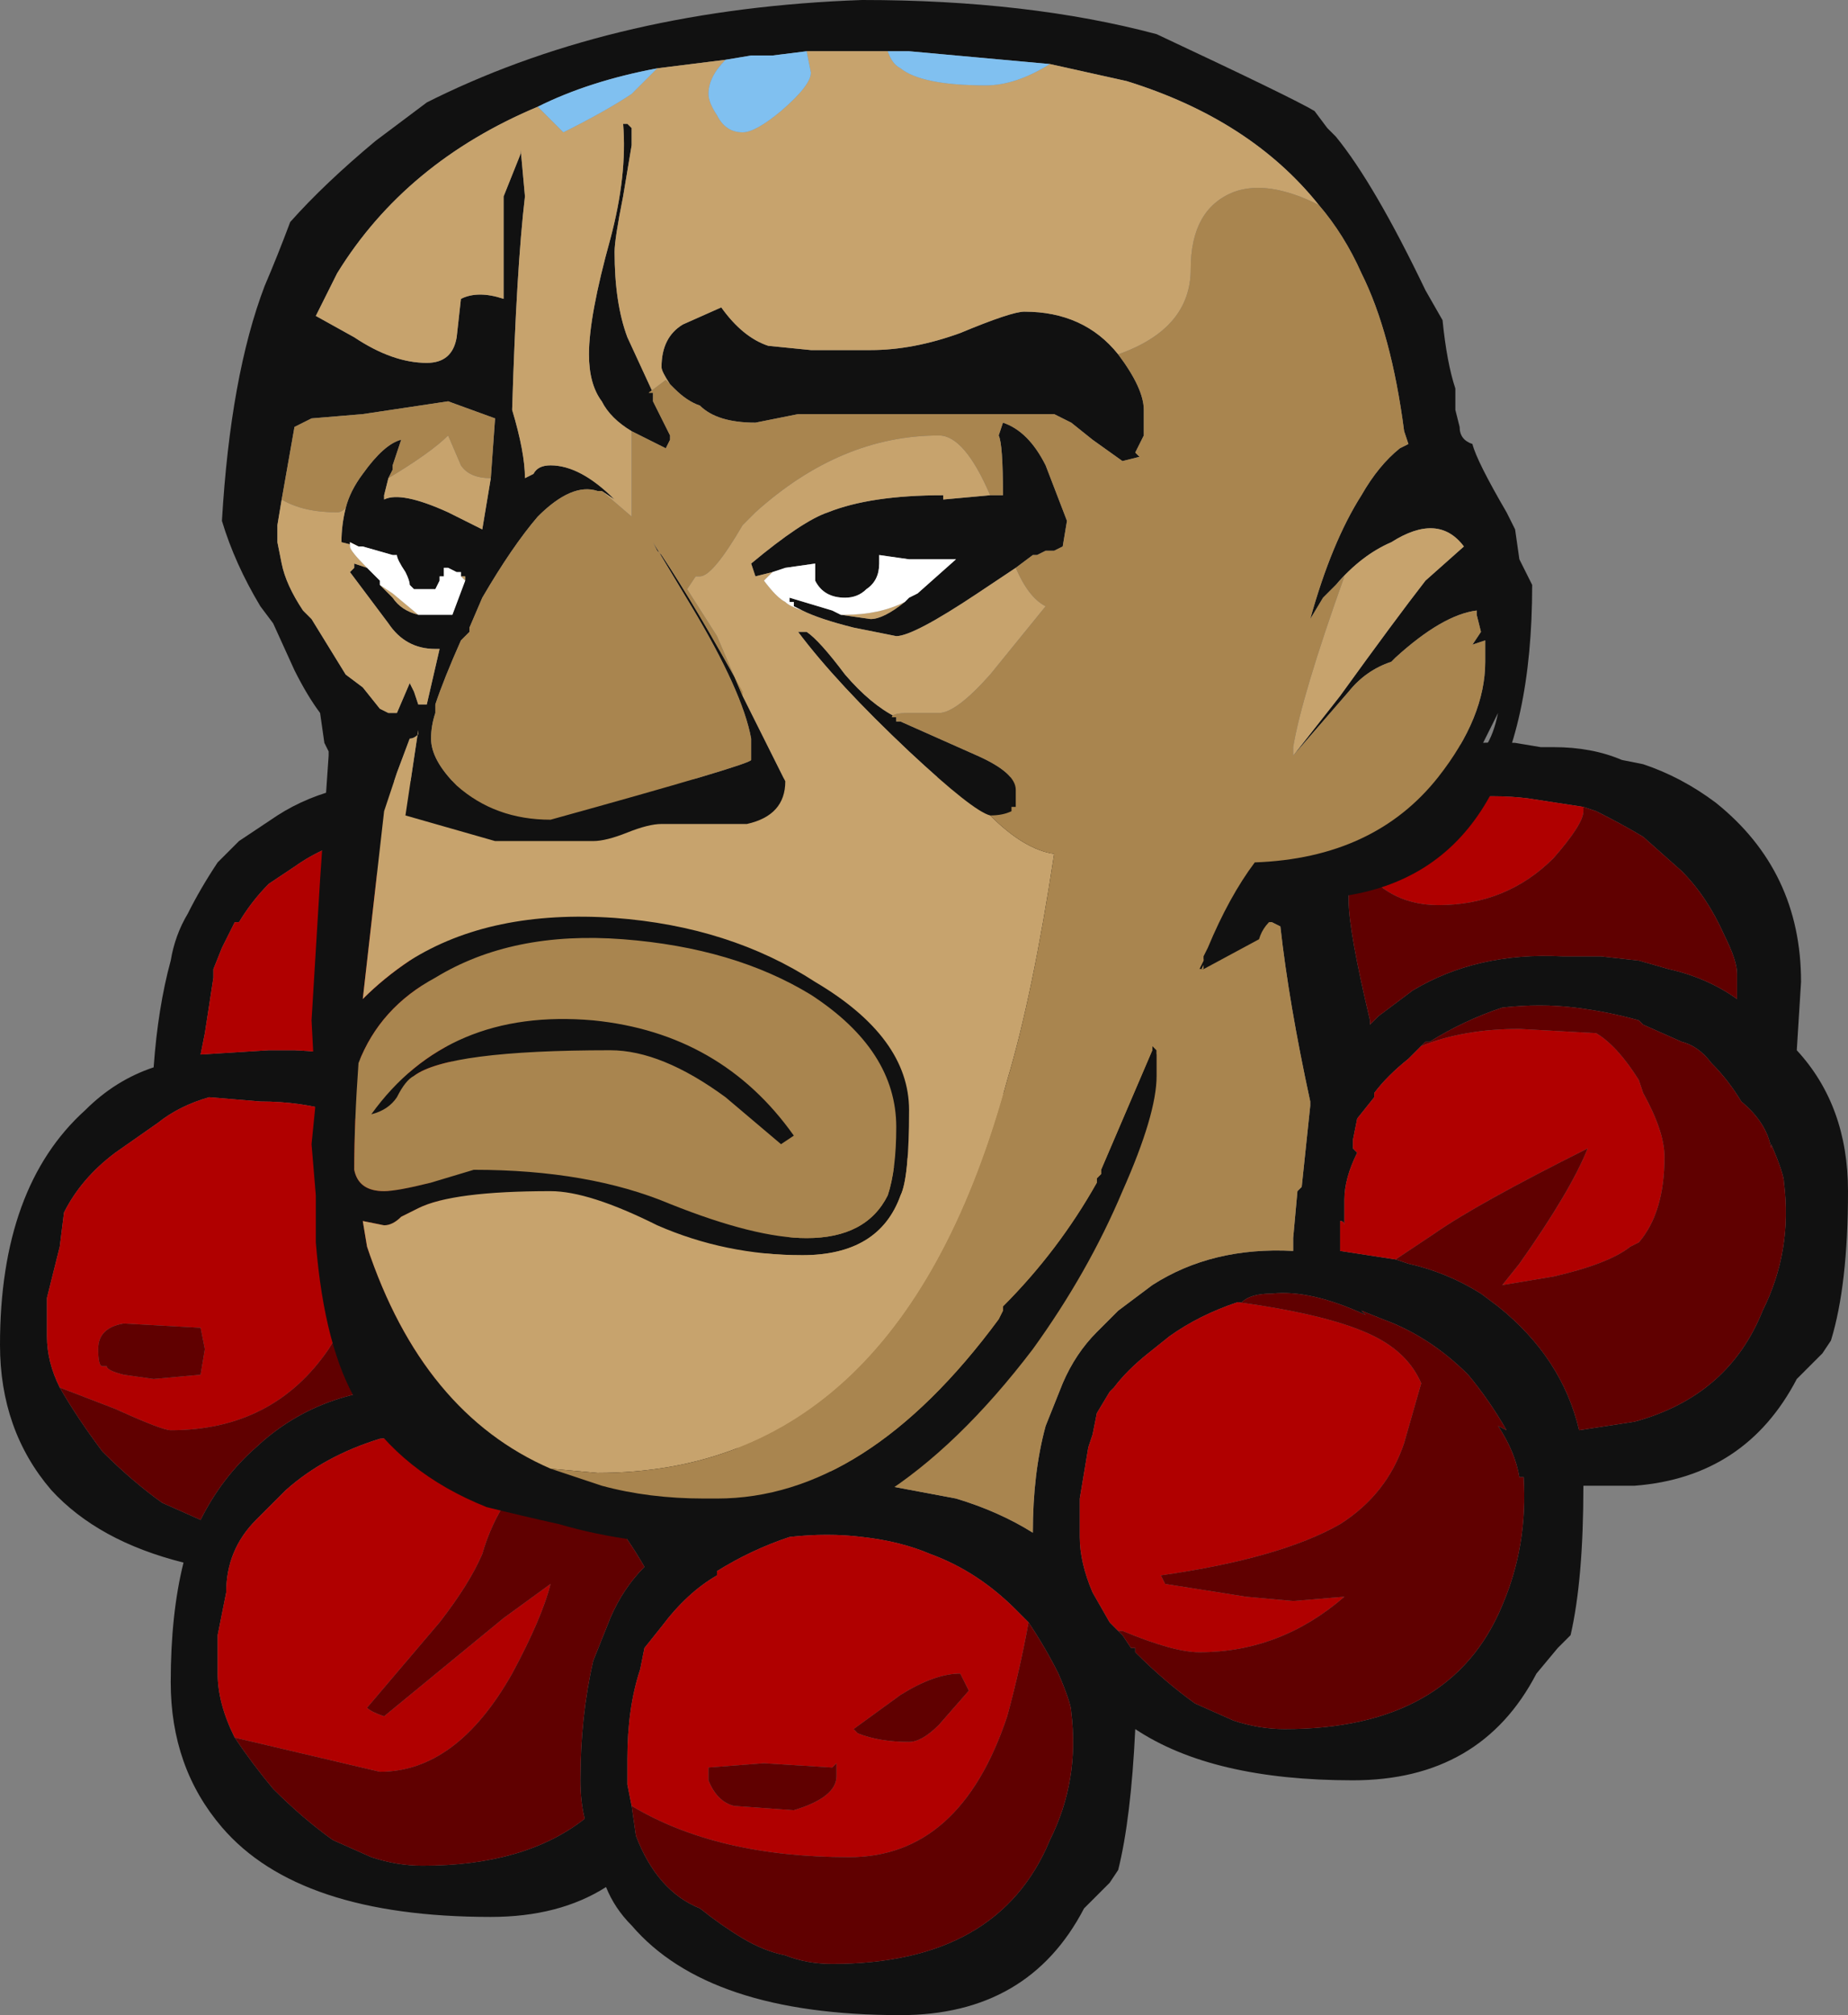<?xml version="1.0" encoding="UTF-8" standalone="no"?>
<svg xmlns:ffdec="https://www.free-decompiler.com/flash" xmlns:xlink="http://www.w3.org/1999/xlink" ffdec:objectType="shape" height="23.6px" width="21.65px" xmlns="http://www.w3.org/2000/svg">
  <rect width="100%" height="100%" fill="#808080" stroke="none"/>
  <g transform="matrix(1.0, 0.0, 0.0, 1.0, -4.7, 23.95)">
    <path d="M16.05 -14.85 L20.7 -14.85 Q21.45 -15.3 22.45 -15.25 L22.75 -15.2 22.9 -15.2 Q23.35 -15.2 23.7 -15.05 L23.95 -15.0 Q24.4 -14.85 24.8 -14.55 25.8 -13.75 25.8 -12.45 L25.75 -11.65 Q26.35 -11.0 26.35 -10.0 26.35 -8.9 26.15 -8.25 L26.05 -8.1 25.75 -7.8 Q25.15 -6.65 23.85 -6.55 L23.25 -6.55 Q23.25 -5.45 23.1 -4.8 L22.95 -4.65 22.7 -4.35 Q22.05 -3.1 20.55 -3.1 18.9 -3.1 18.0 -3.7 17.95 -2.65 17.8 -2.05 L17.7 -1.9 17.4 -1.6 Q16.75 -0.35 15.25 -0.35 13.0 -0.35 12.1 -1.4 11.9 -1.6 11.8 -1.85 11.25 -1.5 10.45 -1.5 8.2 -1.5 7.3 -2.55 6.7 -3.25 6.7 -4.25 6.7 -5.05 6.85 -5.65 5.85 -5.9 5.3 -6.5 4.7 -7.2 4.7 -8.2 4.7 -10.05 5.7 -10.95 6.05 -11.3 6.5 -11.45 6.55 -12.15 6.7 -12.7 6.75 -13.0 6.9 -13.25 7.05 -13.55 7.25 -13.85 L7.5 -14.1 7.95 -14.4 Q8.65 -14.85 9.7 -14.8 L16.05 -14.85 M23.25 -14.5 L22.6 -14.6 Q22.2 -14.65 21.75 -14.6 L20.55 -13.95 20.5 -13.9 20.5 -13.4 Q20.5 -13.05 20.75 -12.0 L20.75 -11.95 20.85 -12.05 21.25 -12.35 Q22.0 -12.8 23.0 -12.75 L23.45 -12.75 23.9 -12.7 24.25 -12.6 Q24.7 -12.5 25.05 -12.25 L25.05 -12.55 Q25.05 -12.7 24.9 -13.0 24.7 -13.45 24.4 -13.75 L23.95 -14.15 Q23.7 -14.3 23.4 -14.45 L23.25 -14.5 M8.95 -14.15 Q8.5 -14.05 8.15 -13.8 L7.85 -13.6 Q7.65 -13.4 7.5 -13.15 L7.45 -13.15 7.3 -12.85 7.2 -12.6 7.2 -12.5 7.1 -11.85 7.05 -11.6 7.85 -11.65 8.15 -11.65 Q9.35 -11.6 10.2 -11.0 L8.95 -14.15 M9.4 -10.55 Q8.7 -11.05 7.75 -11.05 L7.15 -11.1 Q6.8 -11.0 6.55 -10.8 L6.05 -10.45 Q5.65 -10.15 5.45 -9.75 L5.4 -9.35 5.25 -8.75 5.25 -8.3 Q5.25 -8.0 5.4 -7.7 5.6 -7.35 5.9 -6.95 6.25 -6.6 6.6 -6.35 L7.05 -6.15 Q7.3 -6.65 7.7 -7.0 8.5 -7.75 9.75 -7.7 L10.15 -8.6 10.35 -9.3 9.4 -10.55 M10.4 -6.7 L10.0 -7.1 Q9.6 -7.15 9.15 -7.1 8.5 -6.9 8.05 -6.5 L7.7 -6.15 Q7.35 -5.8 7.35 -5.3 L7.25 -4.8 7.25 -4.35 Q7.25 -4.0 7.45 -3.6 7.65 -3.3 7.9 -3.0 8.25 -2.65 8.6 -2.4 L9.05 -2.2 Q9.35 -2.1 9.65 -2.1 10.85 -2.1 11.55 -2.65 11.5 -2.85 11.5 -3.1 11.5 -3.85 11.65 -4.5 L11.85 -5.0 Q12.0 -5.35 12.25 -5.6 12.05 -5.95 11.8 -6.25 L10.4 -6.7 M11.1 -7.55 L15.1 -6.55 15.9 -6.4 Q16.4 -6.25 16.8 -6.0 16.8 -6.7 16.95 -7.25 L17.15 -7.75 Q17.3 -8.1 17.55 -8.35 L17.8 -8.6 18.2 -8.9 Q18.9 -9.35 19.85 -9.3 L19.85 -9.45 19.9 -10.0 19.95 -10.05 20.05 -11.0 20.05 -11.05 Q19.8 -12.2 19.7 -13.1 L19.6 -13.15 19.45 -13.15 11.1 -7.55 M21.05 -9.2 L21.2 -9.15 Q21.65 -9.05 22.05 -8.8 L22.25 -8.65 Q23.0 -8.05 23.2 -7.2 L23.85 -7.3 Q24.95 -7.6 25.35 -8.6 25.7 -9.3 25.6 -10.1 25.6 -10.2 25.45 -10.55 L25.45 -10.5 Q25.4 -10.8 25.1 -11.05 24.95 -11.3 24.75 -11.5 24.6 -11.7 24.4 -11.75 L23.95 -11.95 23.9 -12.0 Q23.55 -12.1 23.15 -12.15 22.75 -12.2 22.3 -12.15 21.85 -12.0 21.45 -11.75 L21.4 -11.75 21.2 -11.55 Q20.95 -11.35 20.8 -11.15 L20.8 -11.1 20.6 -10.85 20.55 -10.6 20.55 -10.5 20.6 -10.45 Q20.45 -10.15 20.45 -9.9 L20.45 -9.6 Q20.45 -9.65 20.4 -9.65 L20.4 -9.3 21.05 -9.2 M19.2 -8.7 Q18.75 -8.55 18.4 -8.3 L18.15 -8.1 Q17.9 -7.9 17.75 -7.7 L17.7 -7.65 17.55 -7.4 17.5 -7.15 17.45 -7.0 17.35 -6.4 17.35 -5.95 Q17.35 -5.65 17.5 -5.3 L17.7 -4.95 17.8 -4.85 17.85 -4.8 17.95 -4.65 18.0 -4.65 18.0 -4.6 Q18.35 -4.25 18.7 -4.0 L19.15 -3.8 Q19.45 -3.7 19.75 -3.7 21.7 -3.7 22.3 -5.15 22.6 -5.85 22.55 -6.65 L22.5 -6.65 Q22.45 -6.95 22.25 -7.25 L22.35 -7.2 Q22.15 -7.55 21.9 -7.85 21.45 -8.3 20.9 -8.5 L20.65 -8.6 20.7 -8.55 Q20.05 -8.85 19.6 -8.8 19.35 -8.8 19.25 -8.7 L19.2 -8.7 M16.75 -4.95 L16.6 -5.1 Q16.15 -5.55 15.6 -5.75 15.25 -5.9 14.8 -5.95 14.4 -6.0 13.95 -5.95 13.5 -5.8 13.1 -5.55 L13.1 -5.5 Q12.75 -5.3 12.45 -4.9 L12.45 -4.9 12.25 -4.65 12.2 -4.4 Q12.05 -3.95 12.05 -3.35 L12.05 -3.05 12.1 -2.8 12.15 -2.45 Q12.4 -1.8 12.9 -1.6 13.15 -1.4 13.4 -1.25 13.65 -1.1 13.9 -1.05 14.15 -0.95 14.45 -0.95 16.4 -0.95 17.0 -2.4 17.35 -3.1 17.25 -3.9 17.25 -4.0 17.1 -4.35 16.95 -4.65 16.75 -4.95" fill="#111111" fill-rule="evenodd" stroke="none"/>
    <path d="M11.1 -7.55 L19.45 -13.15 19.6 -13.15 19.7 -13.1 Q19.8 -12.2 20.05 -11.05 L20.05 -11.0 19.95 -10.05 19.9 -10.0 19.85 -9.45 19.85 -9.3 Q18.9 -9.35 18.2 -8.9 L17.8 -8.6 17.55 -8.35 Q17.3 -8.1 17.15 -7.75 L16.95 -7.25 Q16.8 -6.7 16.8 -6.0 16.4 -6.25 15.9 -6.4 L15.1 -6.55 11.1 -7.55" fill="#a9854f" fill-rule="evenodd" stroke="none"/>
    <path d="M20.55 -13.95 L21.75 -14.6 Q22.2 -14.65 22.6 -14.6 L23.25 -14.5 23.25 -14.45 Q23.25 -14.3 22.9 -13.9 22.35 -13.35 21.55 -13.35 20.9 -13.35 20.55 -13.95 M5.4 -7.7 Q5.25 -8.0 5.25 -8.3 L5.25 -8.75 5.4 -9.35 5.45 -9.75 Q5.65 -10.15 6.05 -10.45 L6.55 -10.8 Q6.8 -11.0 7.15 -11.1 L7.75 -11.05 Q8.7 -11.05 9.4 -10.55 L9.15 -9.65 Q8.9 -8.7 8.55 -8.15 7.9 -7.2 6.7 -7.2 6.6 -7.2 6.05 -7.45 L5.4 -7.7 M8.95 -14.15 L10.2 -11.0 Q9.35 -11.6 8.15 -11.65 L7.85 -11.65 7.05 -11.6 7.1 -11.85 7.2 -12.5 7.2 -12.6 7.3 -12.85 7.45 -13.15 7.5 -13.15 Q7.65 -13.4 7.85 -13.6 L8.15 -13.8 Q8.5 -14.05 8.95 -14.15 M10.15 -8.6 L9.75 -7.7 10.15 -8.6 M7.1 -8.15 L7.05 -8.4 6.15 -8.45 Q5.85 -8.4 5.85 -8.15 5.85 -7.95 5.9 -7.95 L5.95 -7.95 Q5.95 -7.9 6.15 -7.85 L6.5 -7.8 7.05 -7.85 7.1 -8.15 M7.45 -3.6 Q7.25 -4.0 7.25 -4.35 L7.25 -4.8 7.35 -5.3 Q7.35 -5.8 7.7 -6.15 L8.05 -6.5 Q8.5 -6.9 9.15 -7.1 9.6 -7.15 10.0 -7.1 L10.4 -6.7 10.65 -6.4 Q10.45 -6.1 10.35 -5.75 10.2 -5.4 9.85 -4.95 L9.0 -3.95 Q9.05 -3.9 9.2 -3.85 L10.6 -5.0 11.15 -5.4 Q11.05 -5.0 10.7 -4.35 10.05 -3.2 9.15 -3.2 L7.45 -3.6 M21.4 -11.75 L21.35 -11.7 Q21.85 -11.9 22.5 -11.9 L23.4 -11.85 Q23.65 -11.7 23.9 -11.3 L23.95 -11.15 Q24.2 -10.7 24.2 -10.4 24.2 -9.75 23.9 -9.4 L23.8 -9.35 Q23.55 -9.15 22.9 -9.0 L22.3 -8.9 22.5 -9.15 Q23.1 -10.0 23.3 -10.5 22.0 -9.85 21.5 -9.5 L21.05 -9.2 20.4 -9.3 20.4 -9.65 Q20.45 -9.65 20.45 -9.6 L20.45 -9.9 Q20.45 -10.15 20.6 -10.45 L20.55 -10.5 20.55 -10.6 20.6 -10.85 20.8 -11.1 20.8 -11.15 Q20.95 -11.35 21.2 -11.55 L21.4 -11.75 M17.8 -4.85 L17.7 -4.95 17.5 -5.3 Q17.35 -5.65 17.35 -5.95 L17.35 -6.4 17.45 -7.0 17.5 -7.15 17.55 -7.4 17.7 -7.65 17.75 -7.7 Q17.9 -7.9 18.15 -8.1 L18.4 -8.3 Q18.75 -8.55 19.2 -8.7 20.3 -8.55 20.8 -8.3 21.2 -8.1 21.35 -7.75 L21.15 -7.05 Q20.95 -6.45 20.4 -6.1 19.7 -5.7 18.3 -5.5 L18.35 -5.4 19.3 -5.25 19.85 -5.2 20.45 -5.25 Q19.7 -4.6 18.75 -4.6 18.45 -4.6 17.85 -4.85 L17.8 -4.85 M12.1 -2.8 L12.05 -3.05 12.05 -3.35 Q12.05 -3.95 12.2 -4.4 L12.25 -4.65 12.45 -4.9 12.45 -4.9 Q12.75 -5.3 13.1 -5.5 L13.1 -5.55 Q13.5 -5.8 13.95 -5.95 14.4 -6.0 14.8 -5.95 15.25 -5.9 15.6 -5.75 16.15 -5.55 16.6 -5.1 L16.75 -4.95 Q16.65 -4.4 16.5 -3.85 15.95 -2.2 14.65 -2.2 13.1 -2.2 12.1 -2.8 M13.3 -2.8 L14.0 -2.75 Q14.5 -2.9 14.5 -3.15 L14.5 -3.3 14.45 -3.25 13.65 -3.3 13.0 -3.25 13.0 -3.1 Q13.1 -2.85 13.3 -2.8 M14.7 -3.7 L14.75 -3.65 Q15.0 -3.55 15.35 -3.55 15.5 -3.55 15.7 -3.75 L16.05 -4.15 15.95 -4.35 Q15.65 -4.35 15.25 -4.1 L14.7 -3.7" fill="#b00000" fill-rule="evenodd" stroke="none"/>
    <path d="M20.55 -13.95 Q20.9 -13.35 21.55 -13.35 22.35 -13.35 22.9 -13.9 23.25 -14.3 23.25 -14.45 L23.25 -14.5 23.4 -14.45 Q23.7 -14.3 23.95 -14.15 L24.4 -13.75 Q24.7 -13.45 24.9 -13.0 25.05 -12.7 25.05 -12.55 L25.05 -12.25 Q24.7 -12.5 24.25 -12.6 L23.9 -12.7 23.45 -12.75 23.0 -12.75 Q22.0 -12.8 21.25 -12.35 L20.85 -12.05 20.75 -11.95 20.75 -12.0 Q20.5 -13.05 20.5 -13.4 L20.5 -13.9 20.55 -13.95 M5.4 -7.7 L6.05 -7.45 Q6.6 -7.2 6.7 -7.2 7.9 -7.2 8.55 -8.15 8.9 -8.7 9.15 -9.65 L9.4 -10.55 10.35 -9.3 10.15 -8.6 9.75 -7.7 Q8.5 -7.75 7.7 -7.0 7.3 -6.65 7.05 -6.15 L6.6 -6.35 Q6.25 -6.6 5.9 -6.95 5.6 -7.35 5.4 -7.7 M7.1 -8.15 L7.05 -7.85 6.5 -7.8 6.15 -7.85 Q5.95 -7.9 5.95 -7.95 L5.9 -7.95 Q5.85 -7.95 5.85 -8.15 5.85 -8.4 6.15 -8.45 L7.05 -8.4 7.1 -8.15 M10.4 -6.7 L11.8 -6.25 Q12.05 -5.95 12.25 -5.6 12.0 -5.35 11.85 -5.0 L11.65 -4.5 Q11.5 -3.85 11.5 -3.1 11.5 -2.85 11.55 -2.65 10.85 -2.1 9.65 -2.1 9.35 -2.1 9.05 -2.2 L8.6 -2.4 Q8.25 -2.65 7.9 -3.0 7.65 -3.3 7.45 -3.6 L9.15 -3.2 Q10.05 -3.2 10.7 -4.35 11.05 -5.0 11.15 -5.4 L10.6 -5.0 9.2 -3.85 Q9.05 -3.9 9.0 -3.95 L9.85 -4.95 Q10.2 -5.4 10.35 -5.75 10.45 -6.1 10.65 -6.4 L10.4 -6.7 M21.4 -11.75 L21.45 -11.75 Q21.85 -12.0 22.3 -12.15 22.75 -12.2 23.15 -12.15 23.55 -12.1 23.9 -12.0 L23.95 -11.95 24.4 -11.75 Q24.6 -11.7 24.75 -11.5 24.95 -11.3 25.1 -11.05 25.4 -10.8 25.45 -10.5 L25.45 -10.55 Q25.6 -10.2 25.6 -10.1 25.7 -9.3 25.35 -8.6 24.95 -7.6 23.85 -7.3 L23.2 -7.2 Q23.0 -8.05 22.25 -8.65 L22.05 -8.8 Q21.65 -9.05 21.2 -9.15 L21.05 -9.2 21.5 -9.5 Q22.0 -9.85 23.3 -10.5 23.1 -10.0 22.5 -9.15 L22.3 -8.9 22.9 -9.0 Q23.55 -9.15 23.8 -9.35 L23.9 -9.4 Q24.2 -9.75 24.2 -10.4 24.2 -10.7 23.95 -11.15 L23.9 -11.3 Q23.65 -11.7 23.4 -11.85 L22.5 -11.9 Q21.85 -11.9 21.35 -11.7 L21.4 -11.75 M19.2 -8.7 L19.25 -8.7 Q19.35 -8.8 19.6 -8.8 20.05 -8.85 20.7 -8.55 L20.65 -8.6 20.9 -8.5 Q21.45 -8.3 21.9 -7.85 22.15 -7.55 22.35 -7.2 L22.25 -7.25 Q22.45 -6.95 22.5 -6.65 L22.55 -6.65 Q22.6 -5.85 22.3 -5.15 21.7 -3.7 19.75 -3.7 19.45 -3.7 19.15 -3.8 L18.7 -4.0 Q18.35 -4.25 18.0 -4.6 L18.0 -4.65 17.95 -4.65 17.85 -4.8 17.8 -4.85 17.85 -4.85 Q18.45 -4.6 18.75 -4.6 19.7 -4.6 20.45 -5.25 L19.85 -5.2 19.3 -5.25 18.35 -5.4 18.3 -5.5 Q19.7 -5.7 20.4 -6.1 20.95 -6.45 21.15 -7.05 L21.35 -7.75 Q21.2 -8.1 20.8 -8.3 20.3 -8.55 19.2 -8.7 M12.1 -2.8 Q13.1 -2.2 14.65 -2.2 15.95 -2.2 16.5 -3.85 16.65 -4.4 16.75 -4.95 16.95 -4.65 17.1 -4.35 17.25 -4.0 17.25 -3.9 17.35 -3.1 17.0 -2.4 16.4 -0.95 14.45 -0.95 14.15 -0.95 13.9 -1.05 13.65 -1.1 13.4 -1.25 13.15 -1.4 12.9 -1.6 12.4 -1.8 12.15 -2.45 L12.1 -2.8 M14.7 -3.7 L15.25 -4.1 Q15.65 -4.35 15.95 -4.35 L16.05 -4.15 15.7 -3.75 Q15.5 -3.55 15.35 -3.55 15.0 -3.55 14.75 -3.65 L14.7 -3.7 M13.3 -2.8 Q13.1 -2.85 13.0 -3.1 L13.0 -3.25 13.65 -3.3 14.45 -3.25 14.5 -3.3 14.5 -3.15 Q14.5 -2.9 14.0 -2.75 L13.3 -2.8" fill="#600000" fill-rule="evenodd" stroke="none"/>
    <path d="M18.25 -11.6 L18.25 -11.35 Q18.25 -10.9 17.85 -10.0 17.45 -9.05 16.8 -8.15 15.05 -5.85 13.15 -5.85 12.1 -5.85 11.25 -6.1 10.8 -6.2 10.4 -6.3 9.4 -6.7 8.9 -7.5 8.5 -8.15 8.4 -9.4 L8.4 -9.95 8.35 -10.55 8.4 -11.05 8.35 -12.0 8.45 -13.65 8.55 -15.1 8.55 -15.15 8.5 -15.25 8.45 -15.6 Q8.3 -15.8 8.15 -16.1 L7.9 -16.65 7.75 -16.85 Q7.45 -17.35 7.3 -17.85 7.4 -19.55 7.8 -20.6 7.95 -20.95 8.1 -21.35 8.5 -21.8 9.1 -22.3 L9.7 -22.75 9.8 -22.8 Q11.95 -23.85 14.8 -23.95 16.75 -23.95 18.25 -23.55 19.85 -22.8 20.1 -22.65 L20.25 -22.45 20.35 -22.35 Q20.8 -21.8 21.4 -20.55 L21.6 -20.2 Q21.65 -19.7 21.75 -19.4 L21.75 -19.15 21.8 -18.95 Q21.8 -18.8 21.95 -18.75 22.0 -18.55 22.35 -17.95 L22.45 -17.75 22.5 -17.4 22.65 -17.1 Q22.65 -13.75 20.4 -13.45 L20.35 -13.4 20.15 -13.4 Q19.55 -13.3 19.45 -12.95 L18.8 -12.6 18.75 -12.6 18.8 -12.7 18.8 -12.75 18.85 -12.85 Q19.1 -13.45 19.4 -13.85 20.8 -13.9 21.55 -14.85 22.1 -15.55 22.1 -16.2 L22.1 -16.45 21.95 -16.4 22.05 -16.55 22.0 -16.75 22.0 -16.8 Q21.6 -16.75 21.05 -16.25 L21.0 -16.2 Q20.7 -16.1 20.5 -15.85 L19.85 -15.1 20.4 -15.8 Q21.05 -16.7 21.4 -17.15 L21.85 -17.55 Q21.55 -17.95 21.0 -17.6 20.65 -17.45 20.35 -17.1 L20.2 -16.95 20.05 -16.7 Q20.3 -17.6 20.65 -18.15 20.85 -18.5 21.1 -18.7 L21.2 -18.75 21.15 -18.9 Q21.0 -20.05 20.65 -20.75 20.45 -21.2 20.15 -21.55 19.35 -22.55 17.9 -23.0 L17.0 -23.2 15.35 -23.35 15.1 -23.35 14.15 -23.35 13.75 -23.3 13.5 -23.3 13.2 -23.25 12.4 -23.15 Q11.6 -23.0 11.0 -22.7 9.45 -22.05 8.65 -20.75 L8.4 -20.25 8.85 -20.0 Q9.3 -19.7 9.7 -19.7 10.0 -19.7 10.05 -20.0 L10.1 -20.45 Q10.3 -20.55 10.6 -20.45 L10.6 -21.65 10.8 -22.15 10.8 -22.2 10.85 -21.65 Q10.75 -20.8 10.7 -19.15 10.85 -18.65 10.85 -18.35 L10.95 -18.4 Q11.0 -18.5 11.15 -18.5 11.5 -18.5 11.9 -18.1 L11.75 -18.2 11.7 -18.2 Q11.4 -18.3 11.0 -17.9 10.7 -17.55 10.35 -16.95 L10.2 -16.6 10.2 -16.55 10.1 -16.45 Q9.9 -16.0 9.8 -15.7 L9.8 -15.6 Q9.75 -15.45 9.75 -15.3 9.75 -15.05 10.05 -14.75 10.5 -14.35 11.15 -14.35 13.5 -15.0 13.5 -15.05 L13.5 -15.3 Q13.4 -15.85 12.8 -16.85 L12.35 -17.6 12.4 -17.5 12.45 -17.45 Q12.85 -16.85 13.4 -15.85 L13.4 -15.8 13.9 -14.8 Q13.9 -14.4 13.45 -14.3 L12.45 -14.3 Q12.3 -14.3 12.05 -14.2 11.8 -14.1 11.65 -14.1 10.6 -14.1 10.5 -14.1 L9.45 -14.4 9.6 -15.4 9.6 -15.35 Q9.55 -15.3 9.5 -15.3 L9.35 -14.9 9.2 -14.45 8.95 -12.25 Q9.2 -12.5 9.5 -12.7 10.45 -13.3 11.9 -13.2 13.25 -13.1 14.25 -12.45 15.35 -11.8 15.35 -10.95 15.35 -10.15 15.25 -9.95 15.0 -9.25 14.1 -9.25 13.2 -9.25 12.4 -9.6 11.6 -10.0 11.15 -10.0 10.0 -10.0 9.6 -9.8 L9.4 -9.7 Q9.3 -9.6 9.2 -9.6 L8.95 -9.65 9.0 -9.35 Q9.65 -7.4 11.15 -6.75 L11.75 -6.55 Q12.3 -6.4 12.95 -6.4 L13.1 -6.4 Q14.85 -6.4 16.4 -8.5 L16.45 -8.6 16.45 -8.65 Q17.1 -9.3 17.55 -10.1 L17.55 -10.15 17.6 -10.2 17.6 -10.25 18.2 -11.65 18.2 -11.7 18.25 -11.65 18.25 -11.6 M12.1 -18.9 Q11.85 -19.05 11.75 -19.25 11.6 -19.45 11.6 -19.8 11.6 -20.25 11.85 -21.15 12.05 -21.9 12.0 -22.5 L12.05 -22.5 12.1 -22.45 12.1 -22.25 12.0 -21.65 Q11.9 -21.15 11.9 -21.0 11.9 -20.4 12.05 -20.0 L12.35 -19.35 12.35 -19.25 12.55 -18.85 12.55 -18.8 12.5 -18.7 Q12.3 -18.8 12.1 -18.9 M12.55 -19.45 Q12.45 -19.6 12.45 -19.65 12.45 -20.0 12.7 -20.15 L13.15 -20.35 Q13.4 -20.0 13.7 -19.9 L14.2 -19.85 14.9 -19.85 Q15.4 -19.85 15.95 -20.05 16.55 -20.3 16.7 -20.3 17.4 -20.3 17.8 -19.8 18.1 -19.4 18.1 -19.15 L18.1 -18.85 18.0 -18.65 18.05 -18.6 17.85 -18.55 17.5 -18.8 17.25 -19.0 17.05 -19.1 14.05 -19.1 13.55 -19.0 Q13.1 -19.0 12.9 -19.2 12.75 -19.25 12.6 -19.4 L12.55 -19.45 M13.75 -17.25 L13.55 -17.2 13.5 -17.35 Q14.1 -17.85 14.4 -17.95 14.9 -18.15 15.75 -18.15 L15.75 -18.1 16.3 -18.15 16.45 -18.15 Q16.45 -18.75 16.4 -18.85 L16.45 -19.0 Q16.75 -18.9 16.95 -18.5 L17.2 -17.85 17.15 -17.55 17.05 -17.5 16.95 -17.5 16.85 -17.45 16.8 -17.45 16.6 -17.3 16.15 -17.0 Q15.4 -16.5 15.2 -16.5 L14.7 -16.6 Q14.3 -16.7 14.1 -16.8 L14.0 -16.85 14.0 -16.9 13.95 -16.9 13.95 -16.95 14.45 -16.8 14.55 -16.75 14.9 -16.7 Q15.05 -16.7 15.3 -16.9 L15.35 -16.95 15.45 -17.0 15.9 -17.4 15.35 -17.4 15.0 -17.45 15.0 -17.35 Q15.0 -17.15 14.85 -17.05 14.75 -16.95 14.6 -16.95 14.35 -16.95 14.25 -17.15 14.25 -17.2 14.25 -17.3 L14.25 -17.35 13.9 -17.3 13.75 -17.25 M15.2 -15.55 L15.2 -15.5 15.25 -15.5 16.15 -15.1 Q16.6 -14.9 16.6 -14.7 L16.6 -14.5 16.55 -14.5 16.55 -14.45 Q16.45 -14.4 16.3 -14.4 16.1 -14.45 15.35 -15.15 14.5 -15.95 14.05 -16.55 L14.15 -16.55 Q14.3 -16.45 14.6 -16.05 14.9 -15.7 15.2 -15.55 M19.65 -14.85 L19.65 -14.85 M19.7 -14.9 L19.7 -14.9 M22.2 -15.5 L21.85 -14.8 Q22.0 -15.0 22.1 -15.2 22.2 -15.35 22.25 -15.6 L22.2 -15.5 M8.75 -18.0 Q8.8 -18.2 8.95 -18.4 9.2 -18.75 9.4 -18.8 L9.3 -18.5 9.3 -18.45 9.25 -18.35 9.2 -18.15 9.2 -18.1 Q9.4 -18.2 9.95 -17.95 L10.35 -17.75 10.45 -18.35 10.5 -19.05 9.95 -19.25 8.95 -19.1 8.35 -19.05 8.15 -18.95 8.0 -18.1 7.95 -17.8 7.95 -17.6 8.0 -17.35 Q8.05 -17.1 8.25 -16.8 L8.35 -16.7 8.75 -16.05 8.95 -15.9 9.15 -15.65 9.25 -15.6 9.35 -15.6 9.5 -15.95 9.55 -15.85 9.6 -15.7 9.7 -15.7 9.85 -16.35 9.8 -16.35 Q9.45 -16.35 9.25 -16.65 L8.8 -17.25 8.85 -17.3 8.85 -17.35 9.0 -17.3 9.15 -17.15 9.15 -17.1 9.3 -16.95 Q9.4 -16.8 9.6 -16.75 L10.0 -16.75 10.15 -17.15 10.15 -17.2 10.1 -17.2 10.1 -17.25 10.05 -17.25 9.95 -17.3 9.9 -17.3 9.9 -17.2 9.85 -17.2 9.85 -17.15 9.8 -17.05 9.55 -17.05 9.5 -17.1 Q9.5 -17.15 9.45 -17.25 9.35 -17.4 9.35 -17.45 L9.3 -17.45 8.95 -17.55 8.9 -17.55 8.7 -17.6 Q8.7 -17.8 8.75 -18.0 M9.35 -11.1 Q9.25 -10.95 9.05 -10.9 9.95 -12.15 11.65 -12.0 13.15 -11.85 14.0 -10.65 L13.85 -10.55 13.2 -11.1 Q12.45 -11.65 11.85 -11.65 9.95 -11.65 9.55 -11.35 9.45 -11.3 9.35 -11.1 M8.9 -11.5 Q8.85 -10.8 8.85 -10.25 8.9 -10.0 9.2 -10.0 9.35 -10.0 9.75 -10.1 L10.25 -10.25 Q11.6 -10.25 12.55 -9.85 13.55 -9.45 14.15 -9.45 14.85 -9.45 15.1 -9.95 15.2 -10.25 15.2 -10.75 15.2 -11.65 14.2 -12.3 13.3 -12.85 12.0 -12.95 10.7 -13.05 9.8 -12.5 9.15 -12.15 8.9 -11.5" fill="#111111" fill-rule="evenodd" stroke="none"/>
    <path d="M11.15 -6.75 Q9.65 -7.4 9.0 -9.35 L8.95 -9.65 9.2 -9.6 Q9.3 -9.6 9.4 -9.7 L9.6 -9.8 Q10.0 -10.0 11.15 -10.0 11.6 -10.0 12.4 -9.6 13.2 -9.25 14.1 -9.25 15.0 -9.25 15.25 -9.95 15.35 -10.15 15.35 -10.95 15.35 -11.8 14.25 -12.45 13.25 -13.1 11.9 -13.2 10.45 -13.3 9.5 -12.7 9.2 -12.5 8.95 -12.25 L9.2 -14.45 9.35 -14.9 9.5 -15.3 Q9.55 -15.3 9.6 -15.35 L9.6 -15.4 9.45 -14.4 10.5 -14.1 Q10.6 -14.1 11.65 -14.1 11.8 -14.1 12.05 -14.2 12.3 -14.3 12.45 -14.3 L13.45 -14.3 Q13.9 -14.4 13.9 -14.8 L13.4 -15.8 13.1 -16.5 12.75 -17.05 12.85 -17.2 12.9 -17.2 Q13.05 -17.2 13.4 -17.8 L13.55 -17.95 Q14.55 -18.85 15.7 -18.85 16.0 -18.85 16.3 -18.15 L15.75 -18.1 15.75 -18.15 Q14.9 -18.15 14.4 -17.95 14.1 -17.85 13.5 -17.35 L13.55 -17.2 13.75 -17.25 13.65 -17.15 Q13.8 -16.95 13.9 -16.9 13.95 -16.85 14.1 -16.8 14.3 -16.7 14.7 -16.6 L15.2 -16.5 Q15.4 -16.5 16.15 -17.0 L16.6 -17.3 Q16.75 -16.95 16.95 -16.85 L16.3 -16.05 Q15.9 -15.6 15.7 -15.6 L15.35 -15.6 Q15.15 -15.6 15.15 -15.55 L15.2 -15.55 Q14.9 -15.7 14.6 -16.05 14.3 -16.45 14.15 -16.55 L14.05 -16.55 Q14.5 -15.95 15.35 -15.15 16.1 -14.45 16.3 -14.4 16.7 -14.0 17.05 -13.95 16.8 -12.3 16.5 -11.3 15.25 -6.7 11.7 -6.7 L11.15 -6.75 M11.75 -18.2 L11.9 -18.1 Q11.5 -18.5 11.15 -18.5 11.0 -18.5 10.95 -18.4 L10.85 -18.35 Q10.85 -18.65 10.7 -19.15 10.75 -20.8 10.85 -21.65 L10.8 -22.2 10.8 -22.15 10.6 -21.65 10.6 -20.45 Q10.3 -20.55 10.1 -20.45 L10.05 -20.0 Q10.0 -19.7 9.7 -19.7 9.3 -19.7 8.85 -20.0 L8.4 -20.25 8.65 -20.75 Q9.45 -22.05 11.0 -22.7 L11.3 -22.4 Q11.8 -22.65 12.1 -22.85 L12.4 -23.15 13.2 -23.25 Q13.0 -23.05 13.0 -22.85 13.0 -22.75 13.1 -22.6 13.2 -22.4 13.4 -22.4 13.55 -22.4 13.85 -22.65 14.2 -22.95 14.2 -23.1 L14.15 -23.35 15.1 -23.35 Q15.15 -23.2 15.25 -23.15 15.5 -22.95 16.25 -22.95 16.6 -22.95 17.0 -23.2 L17.9 -23.0 Q19.35 -22.55 20.15 -21.55 19.55 -21.85 19.15 -21.7 18.65 -21.5 18.65 -20.8 18.65 -20.1 17.8 -19.8 17.4 -20.3 16.7 -20.3 16.55 -20.3 15.95 -20.05 15.4 -19.85 14.9 -19.85 L14.2 -19.85 13.7 -19.9 Q13.4 -20.0 13.15 -20.35 L12.7 -20.15 Q12.45 -20.0 12.45 -19.65 12.45 -19.6 12.55 -19.45 L12.5 -19.5 12.3 -19.35 12.35 -19.35 12.05 -20.0 Q11.9 -20.4 11.9 -21.0 11.9 -21.15 12.0 -21.65 L12.1 -22.25 12.1 -22.45 12.05 -22.5 12.0 -22.5 Q12.05 -21.9 11.85 -21.15 11.6 -20.25 11.6 -19.8 11.6 -19.45 11.75 -19.25 11.85 -19.05 12.1 -18.9 L12.1 -17.9 11.75 -18.2 M20.35 -17.1 Q20.65 -17.45 21.0 -17.6 21.55 -17.95 21.85 -17.55 L21.4 -17.15 Q21.05 -16.7 20.4 -15.8 L19.85 -15.1 19.85 -15.2 Q19.95 -15.8 20.45 -17.2 L20.35 -17.1 M14.55 -16.75 L14.6 -16.75 Q15.0 -16.75 15.3 -16.9 15.05 -16.7 14.9 -16.7 L14.55 -16.75 M8.75 -18.0 Q8.7 -17.8 8.7 -17.6 L8.9 -17.55 8.8 -17.6 8.8 -17.55 Q8.8 -17.5 9.0 -17.3 L8.85 -17.35 8.85 -17.3 8.8 -17.25 9.25 -16.65 Q9.45 -16.35 9.8 -16.35 L9.85 -16.35 9.7 -15.7 9.6 -15.7 9.55 -15.85 9.5 -15.95 9.35 -15.6 9.25 -15.6 9.15 -15.65 8.95 -15.9 8.75 -16.05 8.35 -16.7 8.25 -16.8 Q8.05 -17.1 8.0 -17.35 L7.95 -17.6 7.95 -17.8 8.0 -18.1 Q8.25 -17.95 8.65 -17.95 8.7 -17.95 8.75 -18.0 M10.1 -17.2 L10.15 -17.2 10.15 -17.15 10.1 -17.2 M9.6 -16.75 Q9.4 -16.8 9.3 -16.95 L9.15 -17.1 9.3 -17.0 9.6 -16.75 M10.45 -18.35 L10.35 -17.75 9.95 -17.95 Q9.4 -18.2 9.2 -18.1 L9.2 -18.15 9.25 -18.35 Q9.75 -18.65 9.95 -18.85 L10.1 -18.5 Q10.2 -18.35 10.45 -18.35" fill="#c7a36d" fill-rule="evenodd" stroke="none"/>
    <path d="M18.25 -11.6 L18.25 -11.65 18.2 -11.7 18.2 -11.65 17.6 -10.25 17.6 -10.2 17.55 -10.15 17.55 -10.1 Q17.1 -9.3 16.45 -8.65 L16.45 -8.6 16.4 -8.5 Q14.85 -6.4 13.1 -6.4 L12.95 -6.4 Q12.3 -6.4 11.75 -6.55 L11.15 -6.75 11.7 -6.7 Q15.25 -6.7 16.5 -11.3 16.8 -12.3 17.05 -13.95 16.7 -14.0 16.3 -14.4 16.45 -14.4 16.55 -14.45 L16.55 -14.5 16.6 -14.5 16.6 -14.7 Q16.6 -14.9 16.15 -15.1 L15.25 -15.5 15.2 -15.5 15.2 -15.55 15.15 -15.55 Q15.15 -15.6 15.35 -15.6 L15.7 -15.6 Q15.9 -15.6 16.3 -16.05 L16.95 -16.85 Q16.75 -16.95 16.6 -17.3 L16.8 -17.45 16.85 -17.45 16.95 -17.5 17.05 -17.5 17.15 -17.55 17.2 -17.85 16.95 -18.5 Q16.75 -18.9 16.45 -19.0 L16.4 -18.85 Q16.45 -18.75 16.45 -18.15 L16.3 -18.15 Q16.0 -18.85 15.7 -18.85 14.55 -18.85 13.55 -17.95 L13.4 -17.8 Q13.05 -17.2 12.9 -17.2 L12.85 -17.2 12.75 -17.05 13.1 -16.5 13.4 -15.8 13.4 -15.85 Q12.85 -16.85 12.45 -17.45 L12.4 -17.5 12.35 -17.6 12.8 -16.85 Q13.4 -15.85 13.5 -15.3 L13.5 -15.05 Q13.5 -15.0 11.15 -14.35 10.5 -14.35 10.05 -14.75 9.75 -15.05 9.75 -15.3 9.75 -15.45 9.8 -15.6 L9.8 -15.7 Q9.9 -16.0 10.1 -16.45 L10.2 -16.55 10.2 -16.6 10.35 -16.95 Q10.7 -17.55 11.0 -17.9 11.4 -18.3 11.7 -18.2 L11.75 -18.2 12.1 -17.9 12.1 -18.9 Q12.3 -18.8 12.5 -18.7 L12.55 -18.8 12.55 -18.85 12.35 -19.25 12.35 -19.35 12.3 -19.35 12.5 -19.5 12.55 -19.45 12.6 -19.4 Q12.75 -19.25 12.9 -19.2 13.1 -19.0 13.55 -19.0 L14.05 -19.1 17.05 -19.1 17.25 -19.0 17.5 -18.8 17.85 -18.55 18.05 -18.6 18.0 -18.65 18.1 -18.85 18.1 -19.15 Q18.1 -19.4 17.8 -19.8 18.65 -20.1 18.65 -20.8 18.65 -21.5 19.15 -21.7 19.55 -21.85 20.15 -21.55 20.45 -21.2 20.65 -20.75 21.0 -20.05 21.15 -18.9 L21.2 -18.75 21.1 -18.7 Q20.85 -18.5 20.65 -18.15 20.3 -17.6 20.05 -16.7 L20.2 -16.95 20.35 -17.1 20.45 -17.2 Q19.95 -15.8 19.85 -15.2 L19.85 -15.1 20.5 -15.85 Q20.7 -16.1 21.0 -16.2 L21.05 -16.25 Q21.6 -16.75 22.0 -16.8 L22.0 -16.75 22.05 -16.55 21.95 -16.4 22.1 -16.45 22.1 -16.2 Q22.1 -15.55 21.55 -14.85 20.8 -13.9 19.4 -13.85 19.1 -13.45 18.85 -12.85 L18.8 -12.75 18.8 -12.7 18.75 -12.6 18.8 -12.6 18.8 -12.65 18.6 -12.25 18.55 -12.2 18.3 -11.75 18.25 -11.6 M19.7 -14.9 L19.7 -14.9 M19.65 -14.85 L19.65 -14.85 M9.25 -18.35 L9.3 -18.45 9.3 -18.5 9.4 -18.8 Q9.2 -18.75 8.95 -18.4 8.8 -18.2 8.75 -18.0 8.7 -17.95 8.65 -17.95 8.25 -17.95 8.0 -18.1 L8.15 -18.95 8.35 -19.05 8.95 -19.1 9.95 -19.25 10.5 -19.05 10.45 -18.35 Q10.2 -18.35 10.1 -18.5 L9.95 -18.85 Q9.75 -18.65 9.25 -18.35 M8.9 -11.5 Q9.15 -12.15 9.8 -12.5 10.7 -13.05 12.0 -12.95 13.3 -12.85 14.2 -12.3 15.2 -11.65 15.2 -10.75 15.2 -10.25 15.1 -9.95 14.85 -9.45 14.15 -9.45 13.55 -9.45 12.55 -9.85 11.6 -10.25 10.25 -10.25 L9.75 -10.1 Q9.35 -10.0 9.2 -10.0 8.9 -10.0 8.85 -10.25 8.85 -10.8 8.9 -11.5 M9.35 -11.1 Q9.45 -11.3 9.55 -11.35 9.95 -11.65 11.85 -11.65 12.45 -11.65 13.2 -11.1 L13.85 -10.55 14.0 -10.65 Q13.15 -11.85 11.65 -12.0 9.95 -12.15 9.05 -10.9 9.25 -10.95 9.35 -11.1" fill="#a9854f" fill-rule="evenodd" stroke="none"/>
    <path d="M13.75 -17.25 L13.9 -17.3 14.25 -17.35 14.25 -17.3 Q14.25 -17.2 14.25 -17.15 14.35 -16.95 14.6 -16.95 14.75 -16.95 14.85 -17.05 15.0 -17.15 15.0 -17.35 L15.0 -17.45 15.35 -17.4 15.9 -17.4 15.45 -17.0 15.35 -16.95 15.3 -16.9 Q15.0 -16.75 14.6 -16.75 L14.55 -16.75 14.45 -16.8 13.95 -16.95 13.95 -16.9 14.0 -16.9 14.0 -16.85 14.1 -16.8 Q13.95 -16.85 13.9 -16.9 13.8 -16.95 13.65 -17.15 L13.75 -17.25 M8.9 -17.55 L8.95 -17.55 9.3 -17.45 9.35 -17.45 Q9.35 -17.4 9.45 -17.25 9.5 -17.15 9.5 -17.1 L9.55 -17.05 9.8 -17.05 9.85 -17.15 9.85 -17.2 9.9 -17.2 9.9 -17.3 9.95 -17.3 10.05 -17.25 10.1 -17.25 10.1 -17.2 10.15 -17.15 10.0 -16.75 9.6 -16.75 9.3 -17.0 9.15 -17.1 9.15 -17.15 9.0 -17.3 Q8.8 -17.5 8.8 -17.55 L8.8 -17.6 8.9 -17.55" fill="#ffffff" fill-rule="evenodd" stroke="none"/>
    <path d="M11.0 -22.7 Q11.6 -23.0 12.4 -23.15 L12.1 -22.85 Q11.8 -22.65 11.3 -22.4 L11.0 -22.7 M13.2 -23.25 L13.5 -23.3 13.75 -23.3 14.15 -23.35 14.2 -23.1 Q14.2 -22.95 13.85 -22.65 13.55 -22.4 13.4 -22.4 13.2 -22.4 13.1 -22.6 13.0 -22.75 13.0 -22.85 13.0 -23.05 13.2 -23.25 M15.1 -23.35 L15.35 -23.35 17.0 -23.2 Q16.6 -22.95 16.25 -22.95 15.5 -22.95 15.25 -23.15 15.15 -23.2 15.1 -23.35" fill="#80c0f0" fill-rule="evenodd" stroke="none"/>
  </g>
</svg>
